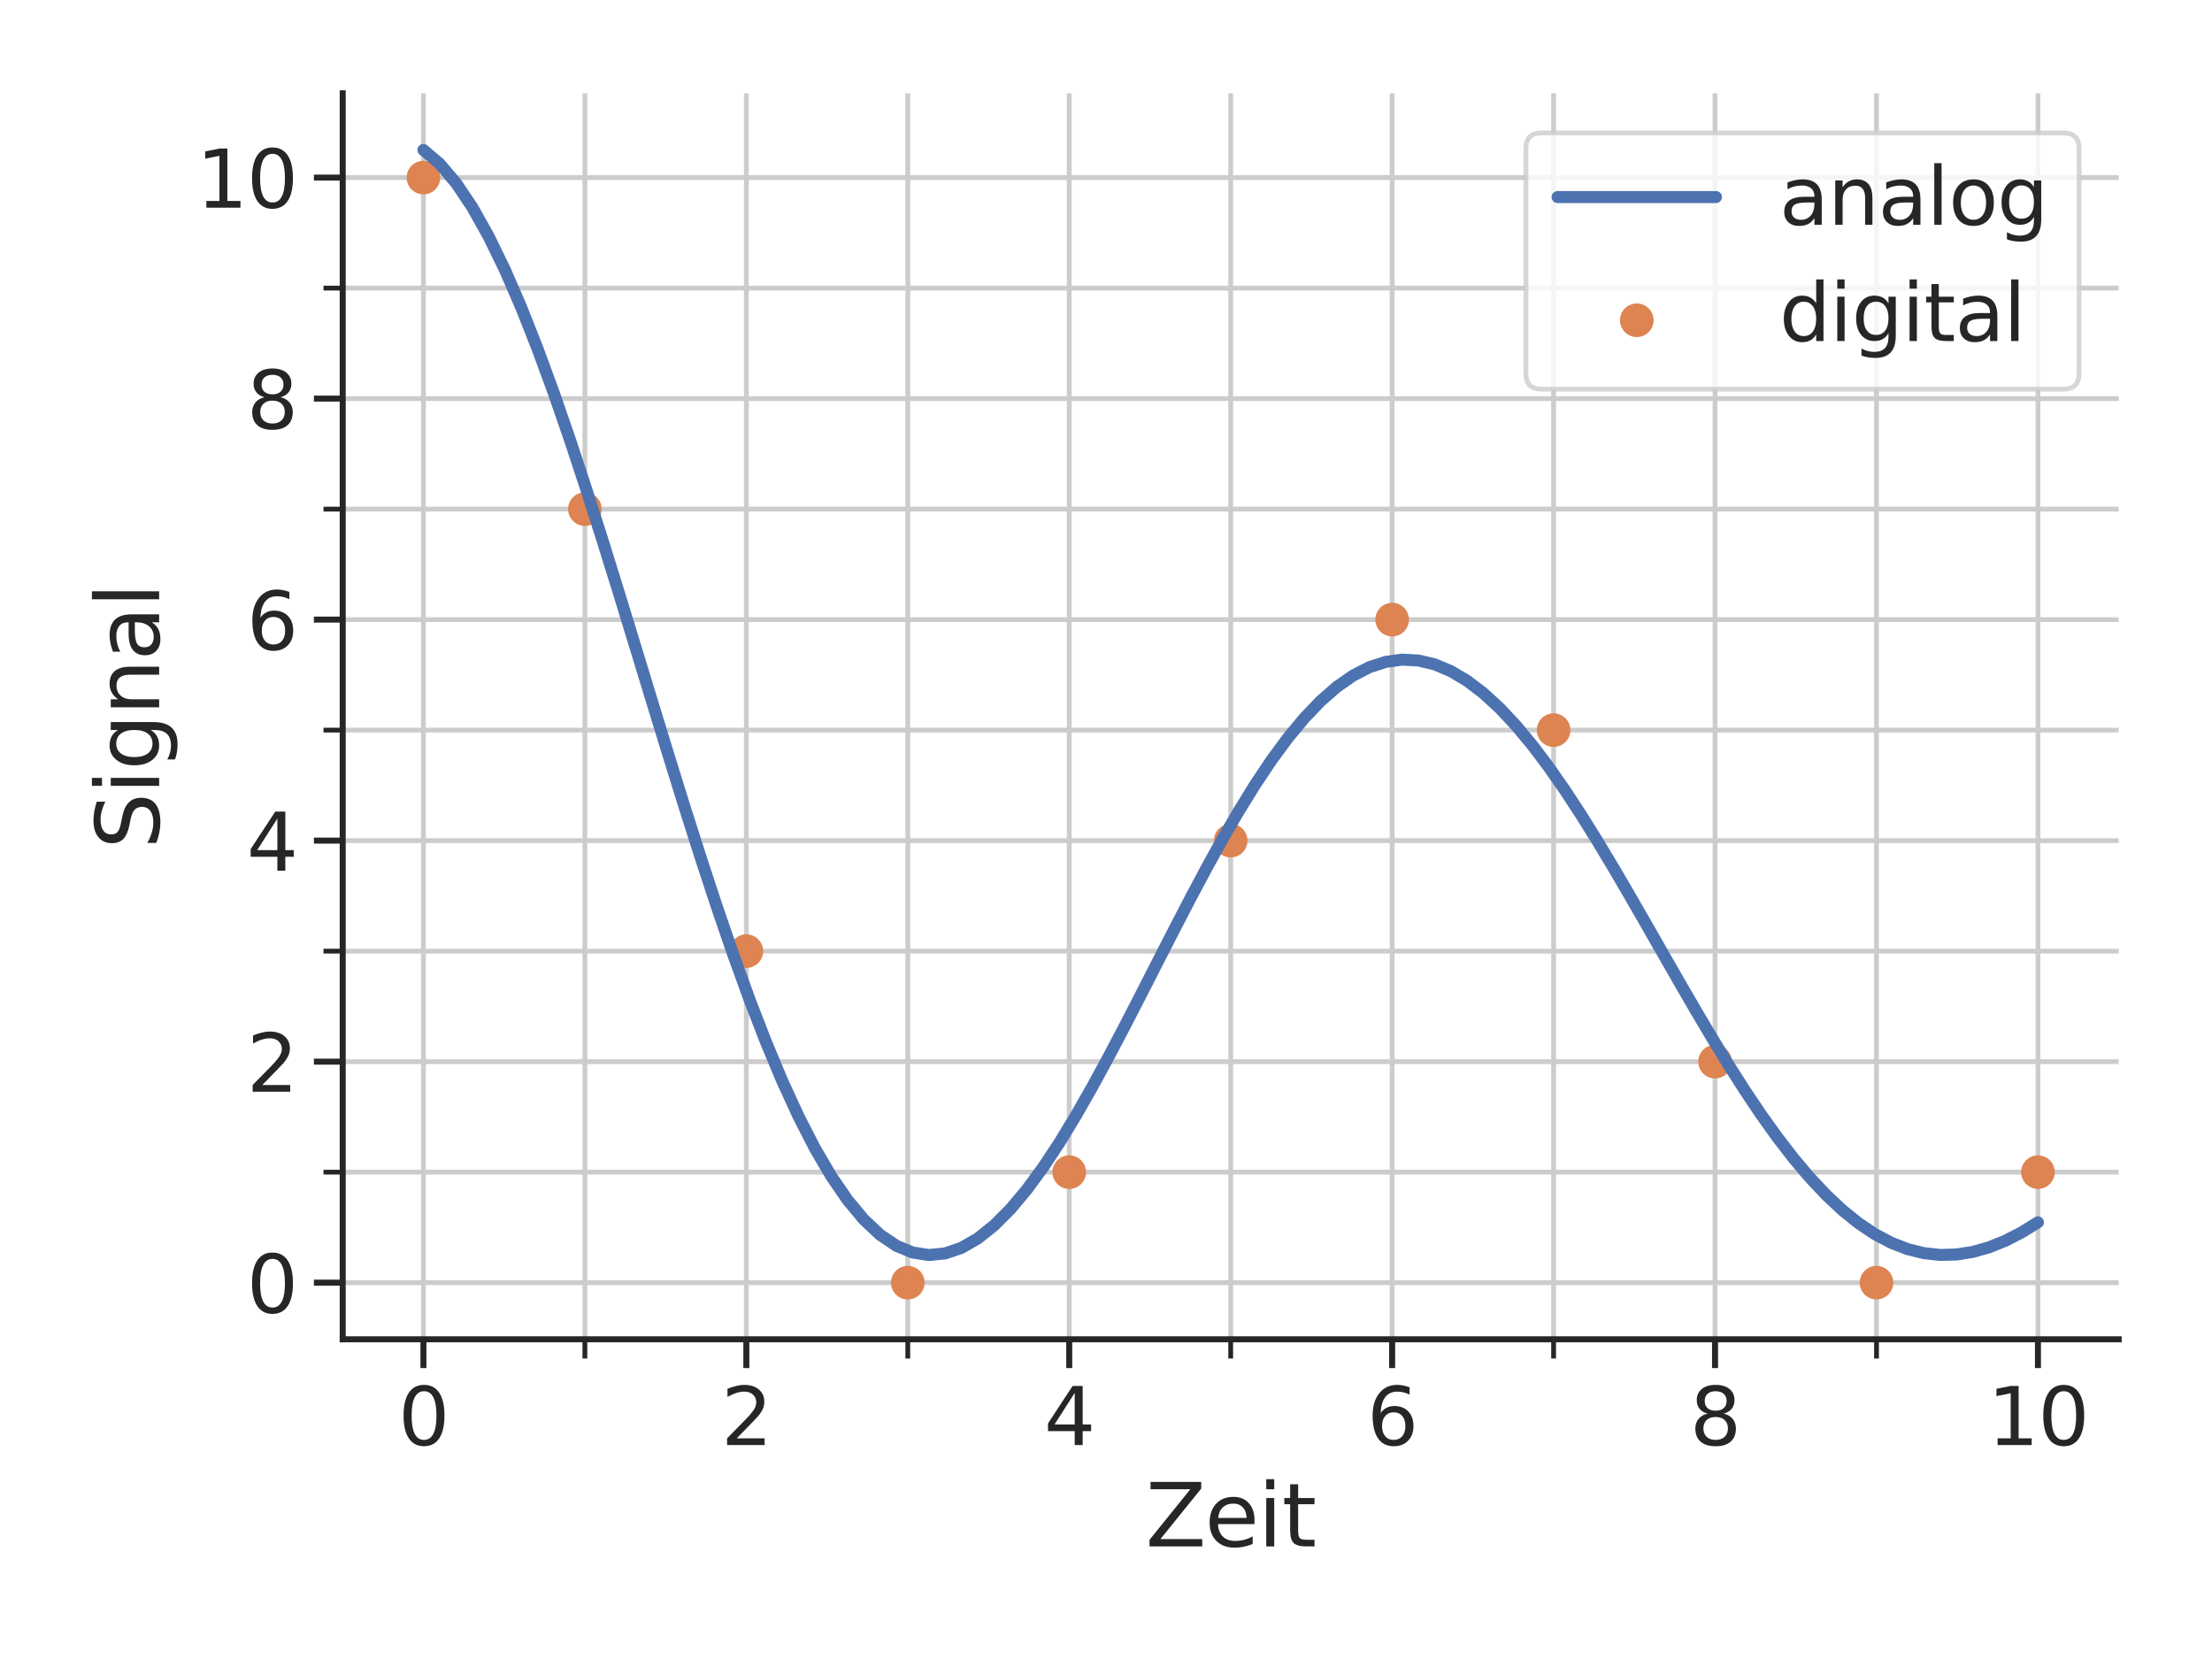 <?xml version="1.0" encoding="utf-8" standalone="no"?>
<!DOCTYPE svg PUBLIC "-//W3C//DTD SVG 1.1//EN"
  "http://www.w3.org/Graphics/SVG/1.1/DTD/svg11.dtd">
<svg xmlns:xlink="http://www.w3.org/1999/xlink" width="460.8pt" height="345.6pt" viewBox="0 0 460.8 345.6" xmlns="http://www.w3.org/2000/svg" version="1.1">
 <defs>
  <style type="text/css">*{stroke-linejoin: round; stroke-linecap: butt}</style>
 </defs>
 <g id="figure_1">
  <g id="patch_1">
   <path d="M 0 345.6 
L 460.8 345.6 
L 460.8 0 
L 0 0 
z
" style="fill: #ffffff"/>
  </g>
  <g id="axes_1">
   <g id="patch_2">
    <path d="M 71.392 279 
L 441.36 279 
L 441.36 19.44 
L 71.392 19.44 
z
" style="fill: #ffffff"/>
   </g>
   <g id="matplotlib.axis_1">
    <g id="xtick_1">
     <g id="line2d_1">
      <path d="M 88.209 279 
L 88.209 19.44 
" clip-path="url(#p27063c03af)" style="fill: none; stroke: #cccccc; stroke-linecap: round"/>
     </g>
     <g id="line2d_2">
      <defs>
       <path id="mf2010df684" d="M 0 0 
L 0 6 
" style="stroke: #262626; stroke-width: 1.25"/>
      </defs>
      <g>
       <use xlink:href="#mf2010df684" x="88.209" y="279" style="fill: #262626; stroke: #262626; stroke-width: 1.25"/>
      </g>
     </g>
     <g id="text_1">
      <!-- 0 -->
      <g style="fill: #262626" transform="translate(82.96 301.037) scale(0.165 -0.165)">
       <defs>
        <path id="DejaVuSans-30" d="M 2034 4250 
Q 1547 4250 1301 3770 
Q 1056 3291 1056 2328 
Q 1056 1369 1301 889 
Q 1547 409 2034 409 
Q 2525 409 2770 889 
Q 3016 1369 3016 2328 
Q 3016 3291 2770 3770 
Q 2525 4250 2034 4250 
z
M 2034 4750 
Q 2819 4750 3233 4129 
Q 3647 3509 3647 2328 
Q 3647 1150 3233 529 
Q 2819 -91 2034 -91 
Q 1250 -91 836 529 
Q 422 1150 422 2328 
Q 422 3509 836 4129 
Q 1250 4750 2034 4750 
z
" transform="scale(0.016)"/>
       </defs>
       <use xlink:href="#DejaVuSans-30"/>
      </g>
     </g>
    </g>
    <g id="xtick_2">
     <g id="line2d_3">
      <path d="M 155.476 279 
L 155.476 19.44 
" clip-path="url(#p27063c03af)" style="fill: none; stroke: #cccccc; stroke-linecap: round"/>
     </g>
     <g id="line2d_4">
      <g>
       <use xlink:href="#mf2010df684" x="155.476" y="279" style="fill: #262626; stroke: #262626; stroke-width: 1.25"/>
      </g>
     </g>
     <g id="text_2">
      <!-- 2 -->
      <g style="fill: #262626" transform="translate(150.227 301.037) scale(0.165 -0.165)">
       <defs>
        <path id="DejaVuSans-32" d="M 1228 531 
L 3431 531 
L 3431 0 
L 469 0 
L 469 531 
Q 828 903 1448 1529 
Q 2069 2156 2228 2338 
Q 2531 2678 2651 2914 
Q 2772 3150 2772 3378 
Q 2772 3750 2511 3984 
Q 2250 4219 1831 4219 
Q 1534 4219 1204 4116 
Q 875 4013 500 3803 
L 500 4441 
Q 881 4594 1212 4672 
Q 1544 4750 1819 4750 
Q 2544 4750 2975 4387 
Q 3406 4025 3406 3419 
Q 3406 3131 3298 2873 
Q 3191 2616 2906 2266 
Q 2828 2175 2409 1742 
Q 1991 1309 1228 531 
z
" transform="scale(0.016)"/>
       </defs>
       <use xlink:href="#DejaVuSans-32"/>
      </g>
     </g>
    </g>
    <g id="xtick_3">
     <g id="line2d_5">
      <path d="M 222.743 279 
L 222.743 19.44 
" clip-path="url(#p27063c03af)" style="fill: none; stroke: #cccccc; stroke-linecap: round"/>
     </g>
     <g id="line2d_6">
      <g>
       <use xlink:href="#mf2010df684" x="222.743" y="279" style="fill: #262626; stroke: #262626; stroke-width: 1.25"/>
      </g>
     </g>
     <g id="text_3">
      <!-- 4 -->
      <g style="fill: #262626" transform="translate(217.494 301.037) scale(0.165 -0.165)">
       <defs>
        <path id="DejaVuSans-34" d="M 2419 4116 
L 825 1625 
L 2419 1625 
L 2419 4116 
z
M 2253 4666 
L 3047 4666 
L 3047 1625 
L 3713 1625 
L 3713 1100 
L 3047 1100 
L 3047 0 
L 2419 0 
L 2419 1100 
L 313 1100 
L 313 1709 
L 2253 4666 
z
" transform="scale(0.016)"/>
       </defs>
       <use xlink:href="#DejaVuSans-34"/>
      </g>
     </g>
    </g>
    <g id="xtick_4">
     <g id="line2d_7">
      <path d="M 290.01 279 
L 290.01 19.44 
" clip-path="url(#p27063c03af)" style="fill: none; stroke: #cccccc; stroke-linecap: round"/>
     </g>
     <g id="line2d_8">
      <g>
       <use xlink:href="#mf2010df684" x="290.01" y="279" style="fill: #262626; stroke: #262626; stroke-width: 1.25"/>
      </g>
     </g>
     <g id="text_4">
      <!-- 6 -->
      <g style="fill: #262626" transform="translate(284.761 301.037) scale(0.165 -0.165)">
       <defs>
        <path id="DejaVuSans-36" d="M 2113 2584 
Q 1688 2584 1439 2293 
Q 1191 2003 1191 1497 
Q 1191 994 1439 701 
Q 1688 409 2113 409 
Q 2538 409 2786 701 
Q 3034 994 3034 1497 
Q 3034 2003 2786 2293 
Q 2538 2584 2113 2584 
z
M 3366 4563 
L 3366 3988 
Q 3128 4100 2886 4159 
Q 2644 4219 2406 4219 
Q 1781 4219 1451 3797 
Q 1122 3375 1075 2522 
Q 1259 2794 1537 2939 
Q 1816 3084 2150 3084 
Q 2853 3084 3261 2657 
Q 3669 2231 3669 1497 
Q 3669 778 3244 343 
Q 2819 -91 2113 -91 
Q 1303 -91 875 529 
Q 447 1150 447 2328 
Q 447 3434 972 4092 
Q 1497 4750 2381 4750 
Q 2619 4750 2861 4703 
Q 3103 4656 3366 4563 
z
" transform="scale(0.016)"/>
       </defs>
       <use xlink:href="#DejaVuSans-36"/>
      </g>
     </g>
    </g>
    <g id="xtick_5">
     <g id="line2d_9">
      <path d="M 357.276 279 
L 357.276 19.44 
" clip-path="url(#p27063c03af)" style="fill: none; stroke: #cccccc; stroke-linecap: round"/>
     </g>
     <g id="line2d_10">
      <g>
       <use xlink:href="#mf2010df684" x="357.276" y="279" style="fill: #262626; stroke: #262626; stroke-width: 1.25"/>
      </g>
     </g>
     <g id="text_5">
      <!-- 8 -->
      <g style="fill: #262626" transform="translate(352.027 301.037) scale(0.165 -0.165)">
       <defs>
        <path id="DejaVuSans-38" d="M 2034 2216 
Q 1584 2216 1326 1975 
Q 1069 1734 1069 1313 
Q 1069 891 1326 650 
Q 1584 409 2034 409 
Q 2484 409 2743 651 
Q 3003 894 3003 1313 
Q 3003 1734 2745 1975 
Q 2488 2216 2034 2216 
z
M 1403 2484 
Q 997 2584 770 2862 
Q 544 3141 544 3541 
Q 544 4100 942 4425 
Q 1341 4750 2034 4750 
Q 2731 4750 3128 4425 
Q 3525 4100 3525 3541 
Q 3525 3141 3298 2862 
Q 3072 2584 2669 2484 
Q 3125 2378 3379 2068 
Q 3634 1759 3634 1313 
Q 3634 634 3220 271 
Q 2806 -91 2034 -91 
Q 1263 -91 848 271 
Q 434 634 434 1313 
Q 434 1759 690 2068 
Q 947 2378 1403 2484 
z
M 1172 3481 
Q 1172 3119 1398 2916 
Q 1625 2713 2034 2713 
Q 2441 2713 2670 2916 
Q 2900 3119 2900 3481 
Q 2900 3844 2670 4047 
Q 2441 4250 2034 4250 
Q 1625 4250 1398 4047 
Q 1172 3844 1172 3481 
z
" transform="scale(0.016)"/>
       </defs>
       <use xlink:href="#DejaVuSans-38"/>
      </g>
     </g>
    </g>
    <g id="xtick_6">
     <g id="line2d_11">
      <path d="M 424.543 279 
L 424.543 19.44 
" clip-path="url(#p27063c03af)" style="fill: none; stroke: #cccccc; stroke-linecap: round"/>
     </g>
     <g id="line2d_12">
      <g>
       <use xlink:href="#mf2010df684" x="424.543" y="279" style="fill: #262626; stroke: #262626; stroke-width: 1.25"/>
      </g>
     </g>
     <g id="text_6">
      <!-- 10 -->
      <g style="fill: #262626" transform="translate(414.045 301.037) scale(0.165 -0.165)">
       <defs>
        <path id="DejaVuSans-31" d="M 794 531 
L 1825 531 
L 1825 4091 
L 703 3866 
L 703 4441 
L 1819 4666 
L 2450 4666 
L 2450 531 
L 3481 531 
L 3481 0 
L 794 0 
L 794 531 
z
" transform="scale(0.016)"/>
       </defs>
       <use xlink:href="#DejaVuSans-31"/>
       <use xlink:href="#DejaVuSans-30" x="63.623"/>
      </g>
     </g>
    </g>
    <g id="xtick_7">
     <g id="line2d_13">
      <path d="M 121.843 279 
L 121.843 19.44 
" clip-path="url(#p27063c03af)" style="fill: none; stroke: #cccccc; stroke-linecap: round"/>
     </g>
     <g id="line2d_14">
      <defs>
       <path id="m513e83cdf0" d="M 0 0 
L 0 4 
" style="stroke: #262626"/>
      </defs>
      <g>
       <use xlink:href="#m513e83cdf0" x="121.843" y="279" style="fill: #262626; stroke: #262626"/>
      </g>
     </g>
    </g>
    <g id="xtick_8">
     <g id="line2d_15">
      <path d="M 189.109 279 
L 189.109 19.44 
" clip-path="url(#p27063c03af)" style="fill: none; stroke: #cccccc; stroke-linecap: round"/>
     </g>
     <g id="line2d_16">
      <g>
       <use xlink:href="#m513e83cdf0" x="189.109" y="279" style="fill: #262626; stroke: #262626"/>
      </g>
     </g>
    </g>
    <g id="xtick_9">
     <g id="line2d_17">
      <path d="M 256.376 279 
L 256.376 19.44 
" clip-path="url(#p27063c03af)" style="fill: none; stroke: #cccccc; stroke-linecap: round"/>
     </g>
     <g id="line2d_18">
      <g>
       <use xlink:href="#m513e83cdf0" x="256.376" y="279" style="fill: #262626; stroke: #262626"/>
      </g>
     </g>
    </g>
    <g id="xtick_10">
     <g id="line2d_19">
      <path d="M 323.643 279 
L 323.643 19.44 
" clip-path="url(#p27063c03af)" style="fill: none; stroke: #cccccc; stroke-linecap: round"/>
     </g>
     <g id="line2d_20">
      <g>
       <use xlink:href="#m513e83cdf0" x="323.643" y="279" style="fill: #262626; stroke: #262626"/>
      </g>
     </g>
    </g>
    <g id="xtick_11">
     <g id="line2d_21">
      <path d="M 390.91 279 
L 390.91 19.44 
" clip-path="url(#p27063c03af)" style="fill: none; stroke: #cccccc; stroke-linecap: round"/>
     </g>
     <g id="line2d_22">
      <g>
       <use xlink:href="#m513e83cdf0" x="390.91" y="279" style="fill: #262626; stroke: #262626"/>
      </g>
     </g>
    </g>
    <g id="text_7">
     <!-- Zeit -->
     <g style="fill: #262626" transform="translate(238.645 322.146) scale(0.18 -0.18)">
      <defs>
       <path id="DejaVuSans-5a" d="M 359 4666 
L 4025 4666 
L 4025 4184 
L 1075 531 
L 4097 531 
L 4097 0 
L 288 0 
L 288 481 
L 3238 4134 
L 359 4134 
L 359 4666 
z
" transform="scale(0.016)"/>
       <path id="DejaVuSans-65" d="M 3597 1894 
L 3597 1613 
L 953 1613 
Q 991 1019 1311 708 
Q 1631 397 2203 397 
Q 2534 397 2845 478 
Q 3156 559 3463 722 
L 3463 178 
Q 3153 47 2828 -22 
Q 2503 -91 2169 -91 
Q 1331 -91 842 396 
Q 353 884 353 1716 
Q 353 2575 817 3079 
Q 1281 3584 2069 3584 
Q 2775 3584 3186 3129 
Q 3597 2675 3597 1894 
z
M 3022 2063 
Q 3016 2534 2758 2815 
Q 2500 3097 2075 3097 
Q 1594 3097 1305 2825 
Q 1016 2553 972 2059 
L 3022 2063 
z
" transform="scale(0.016)"/>
       <path id="DejaVuSans-69" d="M 603 3500 
L 1178 3500 
L 1178 0 
L 603 0 
L 603 3500 
z
M 603 4863 
L 1178 4863 
L 1178 4134 
L 603 4134 
L 603 4863 
z
" transform="scale(0.016)"/>
       <path id="DejaVuSans-74" d="M 1172 4494 
L 1172 3500 
L 2356 3500 
L 2356 3053 
L 1172 3053 
L 1172 1153 
Q 1172 725 1289 603 
Q 1406 481 1766 481 
L 2356 481 
L 2356 0 
L 1766 0 
Q 1100 0 847 248 
Q 594 497 594 1153 
L 594 3053 
L 172 3053 
L 172 3500 
L 594 3500 
L 594 4494 
L 1172 4494 
z
" transform="scale(0.016)"/>
      </defs>
      <use xlink:href="#DejaVuSans-5a"/>
      <use xlink:href="#DejaVuSans-65" x="68.506"/>
      <use xlink:href="#DejaVuSans-69" x="130.029"/>
      <use xlink:href="#DejaVuSans-74" x="157.812"/>
     </g>
    </g>
   </g>
   <g id="matplotlib.axis_2">
    <g id="ytick_1">
     <g id="line2d_23">
      <path d="M 71.392 267.202 
L 441.36 267.202 
" clip-path="url(#p27063c03af)" style="fill: none; stroke: #cccccc; stroke-linecap: round"/>
     </g>
     <g id="line2d_24">
      <defs>
       <path id="m218c79f699" d="M 0 0 
L -6 0 
" style="stroke: #262626; stroke-width: 1.25"/>
      </defs>
      <g>
       <use xlink:href="#m218c79f699" x="71.392" y="267.202" style="fill: #262626; stroke: #262626; stroke-width: 1.25"/>
      </g>
     </g>
     <g id="text_8">
      <!-- 0 -->
      <g style="fill: #262626" transform="translate(51.394 273.471) scale(0.165 -0.165)">
       <use xlink:href="#DejaVuSans-30"/>
      </g>
     </g>
    </g>
    <g id="ytick_2">
     <g id="line2d_25">
      <path d="M 71.392 221.16 
L 441.36 221.16 
" clip-path="url(#p27063c03af)" style="fill: none; stroke: #cccccc; stroke-linecap: round"/>
     </g>
     <g id="line2d_26">
      <g>
       <use xlink:href="#m218c79f699" x="71.392" y="221.16" style="fill: #262626; stroke: #262626; stroke-width: 1.25"/>
      </g>
     </g>
     <g id="text_9">
      <!-- 2 -->
      <g style="fill: #262626" transform="translate(51.394 227.429) scale(0.165 -0.165)">
       <use xlink:href="#DejaVuSans-32"/>
      </g>
     </g>
    </g>
    <g id="ytick_3">
     <g id="line2d_27">
      <path d="M 71.392 175.118 
L 441.36 175.118 
" clip-path="url(#p27063c03af)" style="fill: none; stroke: #cccccc; stroke-linecap: round"/>
     </g>
     <g id="line2d_28">
      <g>
       <use xlink:href="#m218c79f699" x="71.392" y="175.118" style="fill: #262626; stroke: #262626; stroke-width: 1.25"/>
      </g>
     </g>
     <g id="text_10">
      <!-- 4 -->
      <g style="fill: #262626" transform="translate(51.394 181.387) scale(0.165 -0.165)">
       <use xlink:href="#DejaVuSans-34"/>
      </g>
     </g>
    </g>
    <g id="ytick_4">
     <g id="line2d_29">
      <path d="M 71.392 129.077 
L 441.36 129.077 
" clip-path="url(#p27063c03af)" style="fill: none; stroke: #cccccc; stroke-linecap: round"/>
     </g>
     <g id="line2d_30">
      <g>
       <use xlink:href="#m218c79f699" x="71.392" y="129.077" style="fill: #262626; stroke: #262626; stroke-width: 1.25"/>
      </g>
     </g>
     <g id="text_11">
      <!-- 6 -->
      <g style="fill: #262626" transform="translate(51.394 135.345) scale(0.165 -0.165)">
       <use xlink:href="#DejaVuSans-36"/>
      </g>
     </g>
    </g>
    <g id="ytick_5">
     <g id="line2d_31">
      <path d="M 71.392 83.035 
L 441.36 83.035 
" clip-path="url(#p27063c03af)" style="fill: none; stroke: #cccccc; stroke-linecap: round"/>
     </g>
     <g id="line2d_32">
      <g>
       <use xlink:href="#m218c79f699" x="71.392" y="83.035" style="fill: #262626; stroke: #262626; stroke-width: 1.25"/>
      </g>
     </g>
     <g id="text_12">
      <!-- 8 -->
      <g style="fill: #262626" transform="translate(51.394 89.304) scale(0.165 -0.165)">
       <use xlink:href="#DejaVuSans-38"/>
      </g>
     </g>
    </g>
    <g id="ytick_6">
     <g id="line2d_33">
      <path d="M 71.392 36.993 
L 441.36 36.993 
" clip-path="url(#p27063c03af)" style="fill: none; stroke: #cccccc; stroke-linecap: round"/>
     </g>
     <g id="line2d_34">
      <g>
       <use xlink:href="#m218c79f699" x="71.392" y="36.993" style="fill: #262626; stroke: #262626; stroke-width: 1.25"/>
      </g>
     </g>
     <g id="text_13">
      <!-- 10 -->
      <g style="fill: #262626" transform="translate(40.896 43.262) scale(0.165 -0.165)">
       <use xlink:href="#DejaVuSans-31"/>
       <use xlink:href="#DejaVuSans-30" x="63.623"/>
      </g>
     </g>
    </g>
    <g id="ytick_7">
     <g id="line2d_35">
      <path d="M 71.392 244.181 
L 441.36 244.181 
" clip-path="url(#p27063c03af)" style="fill: none; stroke: #cccccc; stroke-linecap: round"/>
     </g>
     <g id="line2d_36">
      <defs>
       <path id="m9907218453" d="M 0 0 
L -4 0 
" style="stroke: #262626"/>
      </defs>
      <g>
       <use xlink:href="#m9907218453" x="71.392" y="244.181" style="fill: #262626; stroke: #262626"/>
      </g>
     </g>
    </g>
    <g id="ytick_8">
     <g id="line2d_37">
      <path d="M 71.392 198.139 
L 441.36 198.139 
" clip-path="url(#p27063c03af)" style="fill: none; stroke: #cccccc; stroke-linecap: round"/>
     </g>
     <g id="line2d_38">
      <g>
       <use xlink:href="#m9907218453" x="71.392" y="198.139" style="fill: #262626; stroke: #262626"/>
      </g>
     </g>
    </g>
    <g id="ytick_9">
     <g id="line2d_39">
      <path d="M 71.392 152.098 
L 441.36 152.098 
" clip-path="url(#p27063c03af)" style="fill: none; stroke: #cccccc; stroke-linecap: round"/>
     </g>
     <g id="line2d_40">
      <g>
       <use xlink:href="#m9907218453" x="71.392" y="152.098" style="fill: #262626; stroke: #262626"/>
      </g>
     </g>
    </g>
    <g id="ytick_10">
     <g id="line2d_41">
      <path d="M 71.392 106.056 
L 441.36 106.056 
" clip-path="url(#p27063c03af)" style="fill: none; stroke: #cccccc; stroke-linecap: round"/>
     </g>
     <g id="line2d_42">
      <g>
       <use xlink:href="#m9907218453" x="71.392" y="106.056" style="fill: #262626; stroke: #262626"/>
      </g>
     </g>
    </g>
    <g id="ytick_11">
     <g id="line2d_43">
      <path d="M 71.392 60.014 
L 441.36 60.014 
" clip-path="url(#p27063c03af)" style="fill: none; stroke: #cccccc; stroke-linecap: round"/>
     </g>
     <g id="line2d_44">
      <g>
       <use xlink:href="#m9907218453" x="71.392" y="60.014" style="fill: #262626; stroke: #262626"/>
      </g>
     </g>
    </g>
    <g id="text_14">
     <!-- Signal -->
     <g style="fill: #262626" transform="translate(33.153 176.867) rotate(-90) scale(0.18 -0.18)">
      <defs>
       <path id="DejaVuSans-53" d="M 3425 4513 
L 3425 3897 
Q 3066 4069 2747 4153 
Q 2428 4238 2131 4238 
Q 1616 4238 1336 4038 
Q 1056 3838 1056 3469 
Q 1056 3159 1242 3001 
Q 1428 2844 1947 2747 
L 2328 2669 
Q 3034 2534 3370 2195 
Q 3706 1856 3706 1288 
Q 3706 609 3251 259 
Q 2797 -91 1919 -91 
Q 1588 -91 1214 -16 
Q 841 59 441 206 
L 441 856 
Q 825 641 1194 531 
Q 1563 422 1919 422 
Q 2459 422 2753 634 
Q 3047 847 3047 1241 
Q 3047 1584 2836 1778 
Q 2625 1972 2144 2069 
L 1759 2144 
Q 1053 2284 737 2584 
Q 422 2884 422 3419 
Q 422 4038 858 4394 
Q 1294 4750 2059 4750 
Q 2388 4750 2728 4690 
Q 3069 4631 3425 4513 
z
" transform="scale(0.016)"/>
       <path id="DejaVuSans-67" d="M 2906 1791 
Q 2906 2416 2648 2759 
Q 2391 3103 1925 3103 
Q 1463 3103 1205 2759 
Q 947 2416 947 1791 
Q 947 1169 1205 825 
Q 1463 481 1925 481 
Q 2391 481 2648 825 
Q 2906 1169 2906 1791 
z
M 3481 434 
Q 3481 -459 3084 -895 
Q 2688 -1331 1869 -1331 
Q 1566 -1331 1297 -1286 
Q 1028 -1241 775 -1147 
L 775 -588 
Q 1028 -725 1275 -790 
Q 1522 -856 1778 -856 
Q 2344 -856 2625 -561 
Q 2906 -266 2906 331 
L 2906 616 
Q 2728 306 2450 153 
Q 2172 0 1784 0 
Q 1141 0 747 490 
Q 353 981 353 1791 
Q 353 2603 747 3093 
Q 1141 3584 1784 3584 
Q 2172 3584 2450 3431 
Q 2728 3278 2906 2969 
L 2906 3500 
L 3481 3500 
L 3481 434 
z
" transform="scale(0.016)"/>
       <path id="DejaVuSans-6e" d="M 3513 2113 
L 3513 0 
L 2938 0 
L 2938 2094 
Q 2938 2591 2744 2837 
Q 2550 3084 2163 3084 
Q 1697 3084 1428 2787 
Q 1159 2491 1159 1978 
L 1159 0 
L 581 0 
L 581 3500 
L 1159 3500 
L 1159 2956 
Q 1366 3272 1645 3428 
Q 1925 3584 2291 3584 
Q 2894 3584 3203 3211 
Q 3513 2838 3513 2113 
z
" transform="scale(0.016)"/>
       <path id="DejaVuSans-61" d="M 2194 1759 
Q 1497 1759 1228 1600 
Q 959 1441 959 1056 
Q 959 750 1161 570 
Q 1363 391 1709 391 
Q 2188 391 2477 730 
Q 2766 1069 2766 1631 
L 2766 1759 
L 2194 1759 
z
M 3341 1997 
L 3341 0 
L 2766 0 
L 2766 531 
Q 2569 213 2275 61 
Q 1981 -91 1556 -91 
Q 1019 -91 701 211 
Q 384 513 384 1019 
Q 384 1609 779 1909 
Q 1175 2209 1959 2209 
L 2766 2209 
L 2766 2266 
Q 2766 2663 2505 2880 
Q 2244 3097 1772 3097 
Q 1472 3097 1187 3025 
Q 903 2953 641 2809 
L 641 3341 
Q 956 3463 1253 3523 
Q 1550 3584 1831 3584 
Q 2591 3584 2966 3190 
Q 3341 2797 3341 1997 
z
" transform="scale(0.016)"/>
       <path id="DejaVuSans-6c" d="M 603 4863 
L 1178 4863 
L 1178 0 
L 603 0 
L 603 4863 
z
" transform="scale(0.016)"/>
      </defs>
      <use xlink:href="#DejaVuSans-53"/>
      <use xlink:href="#DejaVuSans-69" x="63.477"/>
      <use xlink:href="#DejaVuSans-67" x="91.26"/>
      <use xlink:href="#DejaVuSans-6e" x="154.736"/>
      <use xlink:href="#DejaVuSans-61" x="218.115"/>
      <use xlink:href="#DejaVuSans-6c" x="279.395"/>
     </g>
    </g>
   </g>
   <g id="PathCollection_1">
    <defs>
     <path id="me72c0c5905" d="M 0 3 
C 0.796 3 1.559 2.684 2.121 2.121 
C 2.684 1.559 3 0.796 3 0 
C 3 -0.796 2.684 -1.559 2.121 -2.121 
C 1.559 -2.684 0.796 -3 0 -3 
C -0.796 -3 -1.559 -2.684 -2.121 -2.121 
C -2.684 -1.559 -3 -0.796 -3 0 
C -3 0.796 -2.684 1.559 -2.121 2.121 
C -1.559 2.684 -0.796 3 0 3 
z
" style="stroke: #dd8452"/>
    </defs>
    <g clip-path="url(#p27063c03af)">
     <use xlink:href="#me72c0c5905" x="88.209" y="36.993" style="fill: #dd8452; stroke: #dd8452"/>
     <use xlink:href="#me72c0c5905" x="121.843" y="106.056" style="fill: #dd8452; stroke: #dd8452"/>
     <use xlink:href="#me72c0c5905" x="155.476" y="198.139" style="fill: #dd8452; stroke: #dd8452"/>
     <use xlink:href="#me72c0c5905" x="189.109" y="267.202" style="fill: #dd8452; stroke: #dd8452"/>
     <use xlink:href="#me72c0c5905" x="222.743" y="244.181" style="fill: #dd8452; stroke: #dd8452"/>
     <use xlink:href="#me72c0c5905" x="256.376" y="175.118" style="fill: #dd8452; stroke: #dd8452"/>
     <use xlink:href="#me72c0c5905" x="290.01" y="129.077" style="fill: #dd8452; stroke: #dd8452"/>
     <use xlink:href="#me72c0c5905" x="323.643" y="152.098" style="fill: #dd8452; stroke: #dd8452"/>
     <use xlink:href="#me72c0c5905" x="357.276" y="221.16" style="fill: #dd8452; stroke: #dd8452"/>
     <use xlink:href="#me72c0c5905" x="390.91" y="267.202" style="fill: #dd8452; stroke: #dd8452"/>
     <use xlink:href="#me72c0c5905" x="424.543" y="244.181" style="fill: #dd8452; stroke: #dd8452"/>
    </g>
   </g>
   <g id="line2d_45">
    <path d="M 88.209 31.238 
L 91.607 34.133 
L 95.004 38.136 
L 98.401 43.198 
L 101.798 49.255 
L 105.196 56.239 
L 108.593 64.071 
L 111.99 72.664 
L 115.388 81.927 
L 118.785 91.764 
L 122.182 102.072 
L 125.58 112.749 
L 128.977 123.689 
L 132.374 134.785 
L 135.772 145.931 
L 139.169 157.024 
L 142.566 167.961 
L 145.964 178.643 
L 149.361 188.978 
L 152.758 198.876 
L 156.155 208.255 
L 159.553 217.04 
L 162.95 225.162 
L 166.347 232.561 
L 169.745 239.186 
L 173.142 244.994 
L 176.539 249.951 
L 179.937 254.032 
L 183.334 257.224 
L 186.731 259.519 
L 190.129 260.921 
L 193.526 261.442 
L 196.923 261.104 
L 200.321 259.935 
L 203.718 257.973 
L 207.115 255.261 
L 210.513 251.851 
L 213.91 247.8 
L 217.307 243.169 
L 220.704 238.026 
L 224.102 232.441 
L 227.499 226.487 
L 230.896 220.242 
L 234.294 213.781 
L 237.691 207.183 
L 241.088 200.526 
L 244.486 193.885 
L 247.883 187.335 
L 251.28 180.95 
L 254.678 174.797 
L 258.075 168.943 
L 261.472 163.447 
L 264.87 158.366 
L 268.267 153.751 
L 271.664 149.646 
L 275.061 146.089 
L 278.459 143.112 
L 281.856 140.741 
L 285.253 138.995 
L 288.651 137.886 
L 292.048 137.418 
L 295.445 137.59 
L 298.843 138.393 
L 302.24 139.814 
L 305.637 141.832 
L 309.035 144.42 
L 312.432 147.546 
L 315.829 151.174 
L 319.227 155.264 
L 322.624 159.77 
L 326.021 164.643 
L 329.419 169.833 
L 332.816 175.285 
L 336.213 180.946 
L 339.61 186.758 
L 343.008 192.665 
L 346.405 198.611 
L 349.802 204.539 
L 353.2 210.395 
L 356.597 216.126 
L 359.994 221.681 
L 363.392 227.012 
L 366.789 232.076 
L 370.186 236.83 
L 373.584 241.238 
L 376.981 245.266 
L 380.378 248.886 
L 383.776 252.075 
L 387.173 254.813 
L 390.57 257.086 
L 393.967 258.886 
L 397.365 260.208 
L 400.762 261.052 
L 404.159 261.425 
L 407.557 261.337 
L 410.954 260.802 
L 414.351 259.84 
L 417.749 258.472 
L 421.146 256.727 
L 424.543 254.632 
" clip-path="url(#p27063c03af)" style="fill: none; stroke: #4c72b0; stroke-width: 2.5; stroke-linecap: round"/>
   </g>
   <g id="patch_3">
    <path d="M 71.392 279 
L 71.392 19.44 
" style="fill: none; stroke: #262626; stroke-width: 1.25; stroke-linejoin: miter; stroke-linecap: square"/>
   </g>
   <g id="patch_4">
    <path d="M 71.392 279 
L 441.36 279 
" style="fill: none; stroke: #262626; stroke-width: 1.25; stroke-linejoin: miter; stroke-linecap: square"/>
   </g>
   <g id="legend_1">
    <g id="patch_5">
     <path d="M 321.176 81.078 
L 429.81 81.078 
Q 433.11 81.078 433.11 77.778 
L 433.11 30.99 
Q 433.11 27.69 429.81 27.69 
L 321.176 27.69 
Q 317.876 27.69 317.876 30.99 
L 317.876 77.778 
Q 317.876 81.078 321.176 81.078 
z
" style="fill: #ffffff; opacity: 0.8; stroke: #cccccc; stroke-linejoin: miter"/>
    </g>
    <g id="line2d_46">
     <path d="M 324.476 41.052 
L 340.976 41.052 
L 357.476 41.052 
" style="fill: none; stroke: #4c72b0; stroke-width: 2.5; stroke-linecap: round"/>
    </g>
    <g id="text_15">
     <!-- analog -->
     <g style="fill: #262626" transform="translate(370.676 46.827) scale(0.165 -0.165)">
      <defs>
       <path id="DejaVuSans-6f" d="M 1959 3097 
Q 1497 3097 1228 2736 
Q 959 2375 959 1747 
Q 959 1119 1226 758 
Q 1494 397 1959 397 
Q 2419 397 2687 759 
Q 2956 1122 2956 1747 
Q 2956 2369 2687 2733 
Q 2419 3097 1959 3097 
z
M 1959 3584 
Q 2709 3584 3137 3096 
Q 3566 2609 3566 1747 
Q 3566 888 3137 398 
Q 2709 -91 1959 -91 
Q 1206 -91 779 398 
Q 353 888 353 1747 
Q 353 2609 779 3096 
Q 1206 3584 1959 3584 
z
" transform="scale(0.016)"/>
      </defs>
      <use xlink:href="#DejaVuSans-61"/>
      <use xlink:href="#DejaVuSans-6e" x="61.279"/>
      <use xlink:href="#DejaVuSans-61" x="124.658"/>
      <use xlink:href="#DejaVuSans-6c" x="185.938"/>
      <use xlink:href="#DejaVuSans-6f" x="213.721"/>
      <use xlink:href="#DejaVuSans-67" x="274.902"/>
     </g>
    </g>
    <g id="PathCollection_2">
     <g>
      <use xlink:href="#me72c0c5905" x="340.976" y="66.715" style="fill: #dd8452; stroke: #dd8452"/>
     </g>
    </g>
    <g id="text_16">
     <!-- digital -->
     <g style="fill: #262626" transform="translate(370.676 71.046) scale(0.165 -0.165)">
      <defs>
       <path id="DejaVuSans-64" d="M 2906 2969 
L 2906 4863 
L 3481 4863 
L 3481 0 
L 2906 0 
L 2906 525 
Q 2725 213 2448 61 
Q 2172 -91 1784 -91 
Q 1150 -91 751 415 
Q 353 922 353 1747 
Q 353 2572 751 3078 
Q 1150 3584 1784 3584 
Q 2172 3584 2448 3432 
Q 2725 3281 2906 2969 
z
M 947 1747 
Q 947 1113 1208 752 
Q 1469 391 1925 391 
Q 2381 391 2643 752 
Q 2906 1113 2906 1747 
Q 2906 2381 2643 2742 
Q 2381 3103 1925 3103 
Q 1469 3103 1208 2742 
Q 947 2381 947 1747 
z
" transform="scale(0.016)"/>
      </defs>
      <use xlink:href="#DejaVuSans-64"/>
      <use xlink:href="#DejaVuSans-69" x="63.477"/>
      <use xlink:href="#DejaVuSans-67" x="91.26"/>
      <use xlink:href="#DejaVuSans-69" x="154.736"/>
      <use xlink:href="#DejaVuSans-74" x="182.52"/>
      <use xlink:href="#DejaVuSans-61" x="221.729"/>
      <use xlink:href="#DejaVuSans-6c" x="283.008"/>
     </g>
    </g>
   </g>
  </g>
 </g>
 <defs>
  <clipPath id="p27063c03af">
   <rect x="71.392" y="19.44" width="369.967" height="259.56"/>
  </clipPath>
 </defs>
</svg>

